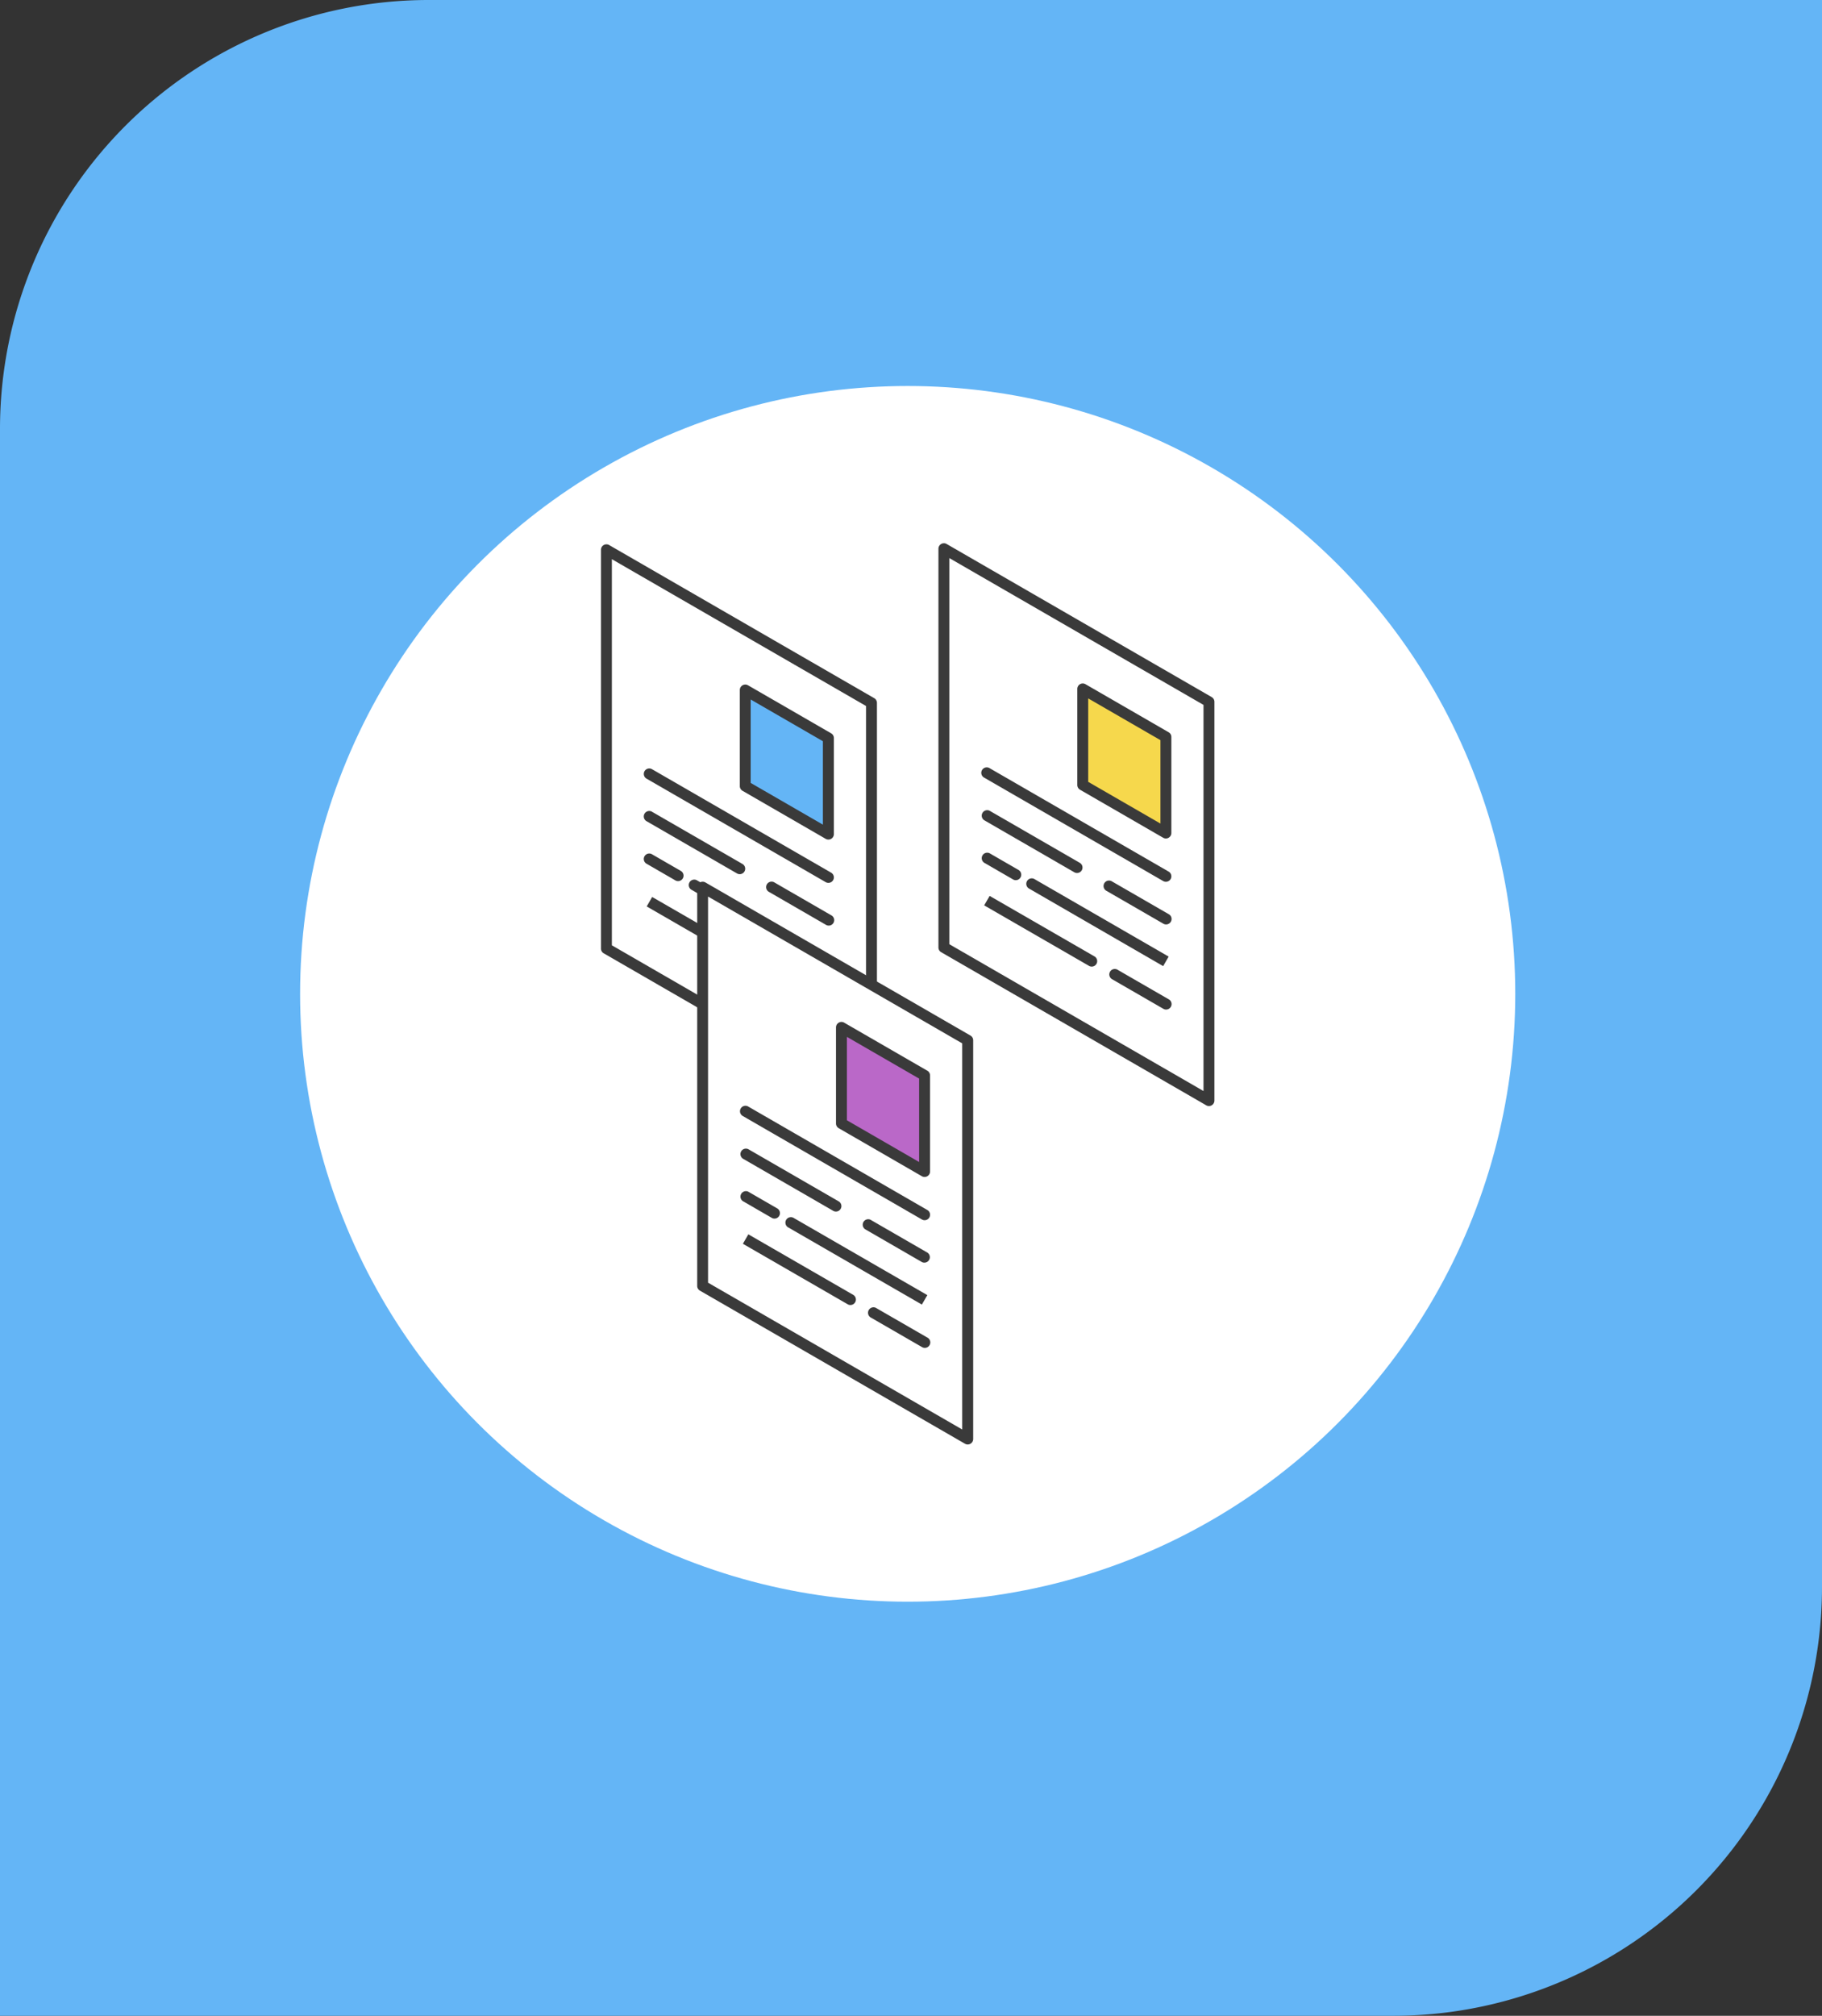 <svg xmlns="http://www.w3.org/2000/svg" width="85" height="94" viewBox="0 0 85 94">
  <rect x="0" y="0" width="85" height="94" fill="#333333" stroke="none"/>
  <g id="Grupo_157454" data-name="Grupo 157454" transform="translate(-285 -1539)">
    <g id="Grupo_132232" data-name="Grupo 132232" transform="translate(105 560)">
      <path id="Rectángulo_33876" data-name="Rectángulo 33876" d="M20,0H85a0,0,0,0,1,0,0V74A20,20,0,0,1,65,94H0a0,0,0,0,1,0,0V20A20,20,0,0,1,20,0Z" transform="translate(180 979)" fill="#64b5f6"/>
      <g id="Grupo_80735" data-name="Grupo 80735" transform="translate(194.362 997.465)">
        <circle id="Elipse_4740" data-name="Elipse 4740" cx="28.345" cy="28.345" r="28.345" transform="translate(-0.362 -0.465)" fill="#fff"/>
        <g id="Grupo_82558" data-name="Grupo 82558" transform="translate(-911.343 -956.466)">
          <g id="Grupo_82555" data-name="Grupo 82555" transform="translate(940.761 963.334)">
            <path id="Trazado_118404" data-name="Trazado 118404" d="M1002.224,983.955l.025,0,0,.015Z" transform="translate(-997.222 -978.41)" fill="#e0dfe6"/>
            <path id="Trazado_118405" data-name="Trazado 118405" d="M996.924,971.422l-4.3-2.482-8.068-4.658v18.594l12.366,7.14V971.422Zm-2.009,6.119-3.879-2.24v-4.479l3.879,2.24Z" transform="translate(-984.303 -964.027)" fill="#fff"/>
            <path id="Trazado_118406" data-name="Trazado 118406" d="M1008.666,988.622l3.879,2.24v4.479l-3.879-2.24Z" transform="translate(-1001.933 -981.827)" fill="#f6d84c"/>
            <path id="Trazado_118407" data-name="Trazado 118407" d="M992.06,968.026l-.382-.22-7.686-4.438a.255.255,0,0,0-.382.221v18.594a.255.255,0,0,0,.127.221l12.366,7.14a.255.255,0,0,0,.382-.221V970.729a.255.255,0,0,0-.127-.221l-4.171-2.408Zm-7.941-4,11.857,6.846v18.006l-11.857-6.846Z" transform="translate(-983.61 -963.334)" fill="#3a3a3a"/>
            <path id="Trazado_118408" data-name="Trazado 118408" d="M1012.106,994.647v-4.479a.254.254,0,0,0-.127-.221l-3.879-2.24a.254.254,0,0,0-.382.221v4.479a.255.255,0,0,0,.127.22l3.879,2.24a.255.255,0,0,0,.382-.22Zm-.509-.441-3.37-1.946V988.37l3.37,1.946Z" transform="translate(-1001.24 -981.134)" fill="#3a3a3a"/>
            <path id="Trazado_118409" data-name="Trazado 118409" d="M999.911,1007.452a.255.255,0,0,1-.348.093l-8.347-4.82a.255.255,0,1,1,.255-.441l8.347,4.82A.255.255,0,0,1,999.911,1007.452Z" transform="translate(-989.079 -991.793)" fill="#3a3a3a"/>
            <path id="Trazado_118410" data-name="Trazado 118410" d="M1012.7,1021.928l2.642,1.525a.255.255,0,1,1-.255.441l-2.642-1.525a.255.255,0,1,1,.255-.441Z" transform="translate(-1004.604 -1006.159)" fill="#3a3a3a"/>
            <path id="Trazado_118411" data-name="Trazado 118411" d="M991.471,1009.669l4.2,2.425a.254.254,0,0,1-.128.475.25.25,0,0,1-.127-.034l-4.2-2.425a.255.255,0,0,1,.255-.441Z" transform="translate(-989.079 -997.193)" fill="#3a3a3a"/>
            <path id="Trazado_118412" data-name="Trazado 118412" d="M1005.274,1025.612,999.026,1022a.255.255,0,1,1,.255-.441l6.249,3.608Z" transform="translate(-994.79 -1005.892)" fill="#3a3a3a"/>
            <path id="Trazado_118413" data-name="Trazado 118413" d="M991.471,1017.052l1.345.777a.255.255,0,0,1-.128.475.251.251,0,0,1-.127-.034l-1.345-.777a.255.255,0,0,1,.255-.441Z" transform="translate(-989.079 -1002.593)" fill="#3a3a3a"/>
            <path id="Trazado_118414" data-name="Trazado 118414" d="M1013.7,1037.273c1.339.774,2.373,1.37,2.374,1.37a.255.255,0,1,1-.255.441l-2.374-1.37a.255.255,0,1,1,.255-.441Z" transform="translate(-1005.336 -1017.38)" fill="#3a3a3a"/>
            <path id="Trazado_118415" data-name="Trazado 118415" d="M996.714,1027.36a.255.255,0,0,1-.255.441l-4.9-2.827.255-.441Z" transform="translate(-989.425 -1008.088)" fill="#3a3a3a"/>
          </g>
          <g id="Grupo_82556" data-name="Grupo 82556" transform="translate(925.017 963.384)">
            <path id="Trazado_118416" data-name="Trazado 118416" d="M943.631,984.139l.025,0,0,.015Z" transform="translate(-938.629 -978.594)" fill="#e0dfe6"/>
            <path id="Trazado_118417" data-name="Trazado 118417" d="M938.331,971.606l-4.3-2.482-8.068-4.658v18.595l12.366,7.14V971.606Zm-2.009,6.119-3.879-2.24v-4.479l3.879,2.24Z" transform="translate(-925.71 -964.211)" fill="#fff"/>
            <path id="Trazado_118418" data-name="Trazado 118418" d="M950.072,988.806l3.879,2.24v4.479l-3.879-2.24Z" transform="translate(-943.34 -982.011)" fill="#64b5f6"/>
            <path id="Trazado_118419" data-name="Trazado 118419" d="M933.467,968.211l-.382-.221-7.686-4.438a.255.255,0,0,0-.382.221v18.595a.255.255,0,0,0,.127.221l12.366,7.14a.254.254,0,0,0,.382-.221V970.913a.255.255,0,0,0-.127-.221l-4.171-2.408Zm-7.941-4,11.857,6.846v18.006l-11.857-6.846Z" transform="translate(-925.017 -963.518)" fill="#3a3a3a"/>
            <path id="Trazado_118420" data-name="Trazado 118420" d="M953.512,994.831v-4.479a.255.255,0,0,0-.127-.221l-3.879-2.24a.255.255,0,0,0-.382.221v4.479a.255.255,0,0,0,.127.221l3.879,2.24a.255.255,0,0,0,.382-.221ZM953,994.39l-3.369-1.946v-3.89L953,990.5Z" transform="translate(-942.646 -981.318)" fill="#3a3a3a"/>
            <path id="Trazado_118421" data-name="Trazado 118421" d="M941.318,1007.636a.255.255,0,0,1-.221.128.253.253,0,0,1-.127-.034l-8.347-4.82a.255.255,0,1,1,.255-.441l8.347,4.82A.254.254,0,0,1,941.318,1007.636Z" transform="translate(-930.486 -991.977)" fill="#3a3a3a"/>
            <path id="Trazado_118422" data-name="Trazado 118422" d="M954.108,1022.113l2.642,1.526a.255.255,0,1,1-.254.441l-2.642-1.526a.255.255,0,1,1,.255-.441Z" transform="translate(-946.011 -1006.343)" fill="#3a3a3a"/>
            <path id="Trazado_118423" data-name="Trazado 118423" d="M932.877,1009.853l4.2,2.424a.255.255,0,1,1-.255.441l-4.2-2.425a.255.255,0,1,1,.255-.441Z" transform="translate(-930.486 -997.377)" fill="#3a3a3a"/>
            <path id="Trazado_118424" data-name="Trazado 118424" d="M946.681,1025.8l-6.249-3.608a.255.255,0,1,1,.255-.441l6.249,3.607Z" transform="translate(-936.197 -1006.076)" fill="#3a3a3a"/>
            <path id="Trazado_118425" data-name="Trazado 118425" d="M932.877,1017.236l1.345.777a.255.255,0,0,1-.255.441l-1.345-.777a.255.255,0,1,1,.255-.441Z" transform="translate(-930.486 -1002.777)" fill="#3a3a3a"/>
            <path id="Trazado_118426" data-name="Trazado 118426" d="M955.108,1037.458l2.373,1.37a.255.255,0,0,1-.128.475.252.252,0,0,1-.127-.034l-2.374-1.37a.255.255,0,1,1,.255-.441Z" transform="translate(-946.743 -1017.565)" fill="#3a3a3a"/>
            <path id="Trazado_118427" data-name="Trazado 118427" d="M938.121,1027.544a.255.255,0,1,1-.255.441l-4.9-2.827.255-.441Z" transform="translate(-930.832 -1008.272)" fill="#3a3a3a"/>
          </g>
          <g id="Grupo_82557" data-name="Grupo 82557" transform="translate(929.504 979.116)">
            <path id="Trazado_118428" data-name="Trazado 118428" d="M960.329,1042.686l.025,0,0,.015Z" transform="translate(-955.327 -1037.141)" fill="#e0dfe6"/>
            <path id="Trazado_118429" data-name="Trazado 118429" d="M955.029,1030.153l-4.3-2.482-8.068-4.658v18.594l12.366,7.14v-18.594Zm-2.01,6.119-3.879-2.24v-4.479l3.879,2.24Z" transform="translate(-942.408 -1022.758)" fill="#fff"/>
            <path id="Trazado_118430" data-name="Trazado 118430" d="M966.77,1047.353l3.879,2.24v4.479l-3.879-2.24Z" transform="translate(-960.038 -1040.558)" fill="#ba68c8"/>
            <path id="Trazado_118431" data-name="Trazado 118431" d="M950.165,1026.758l-.382-.221L942.1,1022.1a.255.255,0,0,0-.382.22v18.594a.255.255,0,0,0,.127.221l12.366,7.14a.255.255,0,0,0,.382-.221V1029.46a.254.254,0,0,0-.127-.22l-4.17-2.408Zm-7.941-4,11.857,6.846v18.006l-11.857-6.846Z" transform="translate(-941.715 -1022.065)" fill="#3a3a3a"/>
            <path id="Trazado_118432" data-name="Trazado 118432" d="M970.21,1053.378V1048.9a.255.255,0,0,0-.127-.221l-3.879-2.24a.255.255,0,0,0-.382.221v4.479a.255.255,0,0,0,.127.221l3.879,2.24a.255.255,0,0,0,.382-.221Zm-.51-.441-3.369-1.946v-3.89l3.369,1.946Z" transform="translate(-959.344 -1039.865)" fill="#3a3a3a"/>
            <path id="Trazado_118433" data-name="Trazado 118433" d="M958.015,1066.184a.255.255,0,0,1-.221.127.251.251,0,0,1-.127-.035l-8.347-4.82a.255.255,0,1,1,.255-.441l8.347,4.82A.255.255,0,0,1,958.015,1066.184Z" transform="translate(-947.183 -1050.525)" fill="#3a3a3a"/>
            <path id="Trazado_118434" data-name="Trazado 118434" d="M970.806,1080.66l2.642,1.525a.255.255,0,0,1-.255.441l-2.642-1.526a.255.255,0,0,1,.255-.441Z" transform="translate(-962.709 -1064.89)" fill="#3a3a3a"/>
            <path id="Trazado_118435" data-name="Trazado 118435" d="M949.575,1068.4l4.2,2.425a.255.255,0,1,1-.255.441l-4.2-2.425a.255.255,0,0,1,.255-.441Z" transform="translate(-947.183 -1055.924)" fill="#3a3a3a"/>
            <path id="Trazado_118436" data-name="Trazado 118436" d="M963.379,1084.343l-6.249-3.607a.255.255,0,0,1,.255-.441l6.249,3.607Z" transform="translate(-952.895 -1064.623)" fill="#3a3a3a"/>
            <path id="Trazado_118437" data-name="Trazado 118437" d="M949.575,1075.783l1.345.777a.255.255,0,0,1-.127.475.252.252,0,0,1-.127-.034l-1.345-.777a.255.255,0,0,1,.255-.441Z" transform="translate(-947.183 -1061.324)" fill="#3a3a3a"/>
            <path id="Trazado_118438" data-name="Trazado 118438" d="M971.806,1096l2.374,1.37a.255.255,0,1,1-.255.441l-2.374-1.37a.255.255,0,1,1,.255-.441Z" transform="translate(-963.441 -1076.112)" fill="#3a3a3a"/>
            <path id="Trazado_118439" data-name="Trazado 118439" d="M954.819,1086.091a.255.255,0,0,1-.255.441l-4.9-2.827.255-.441Z" transform="translate(-947.53 -1066.82)" fill="#3a3a3a"/>
          </g>
        </g>
      </g>
    </g>
  </g>
</svg>

